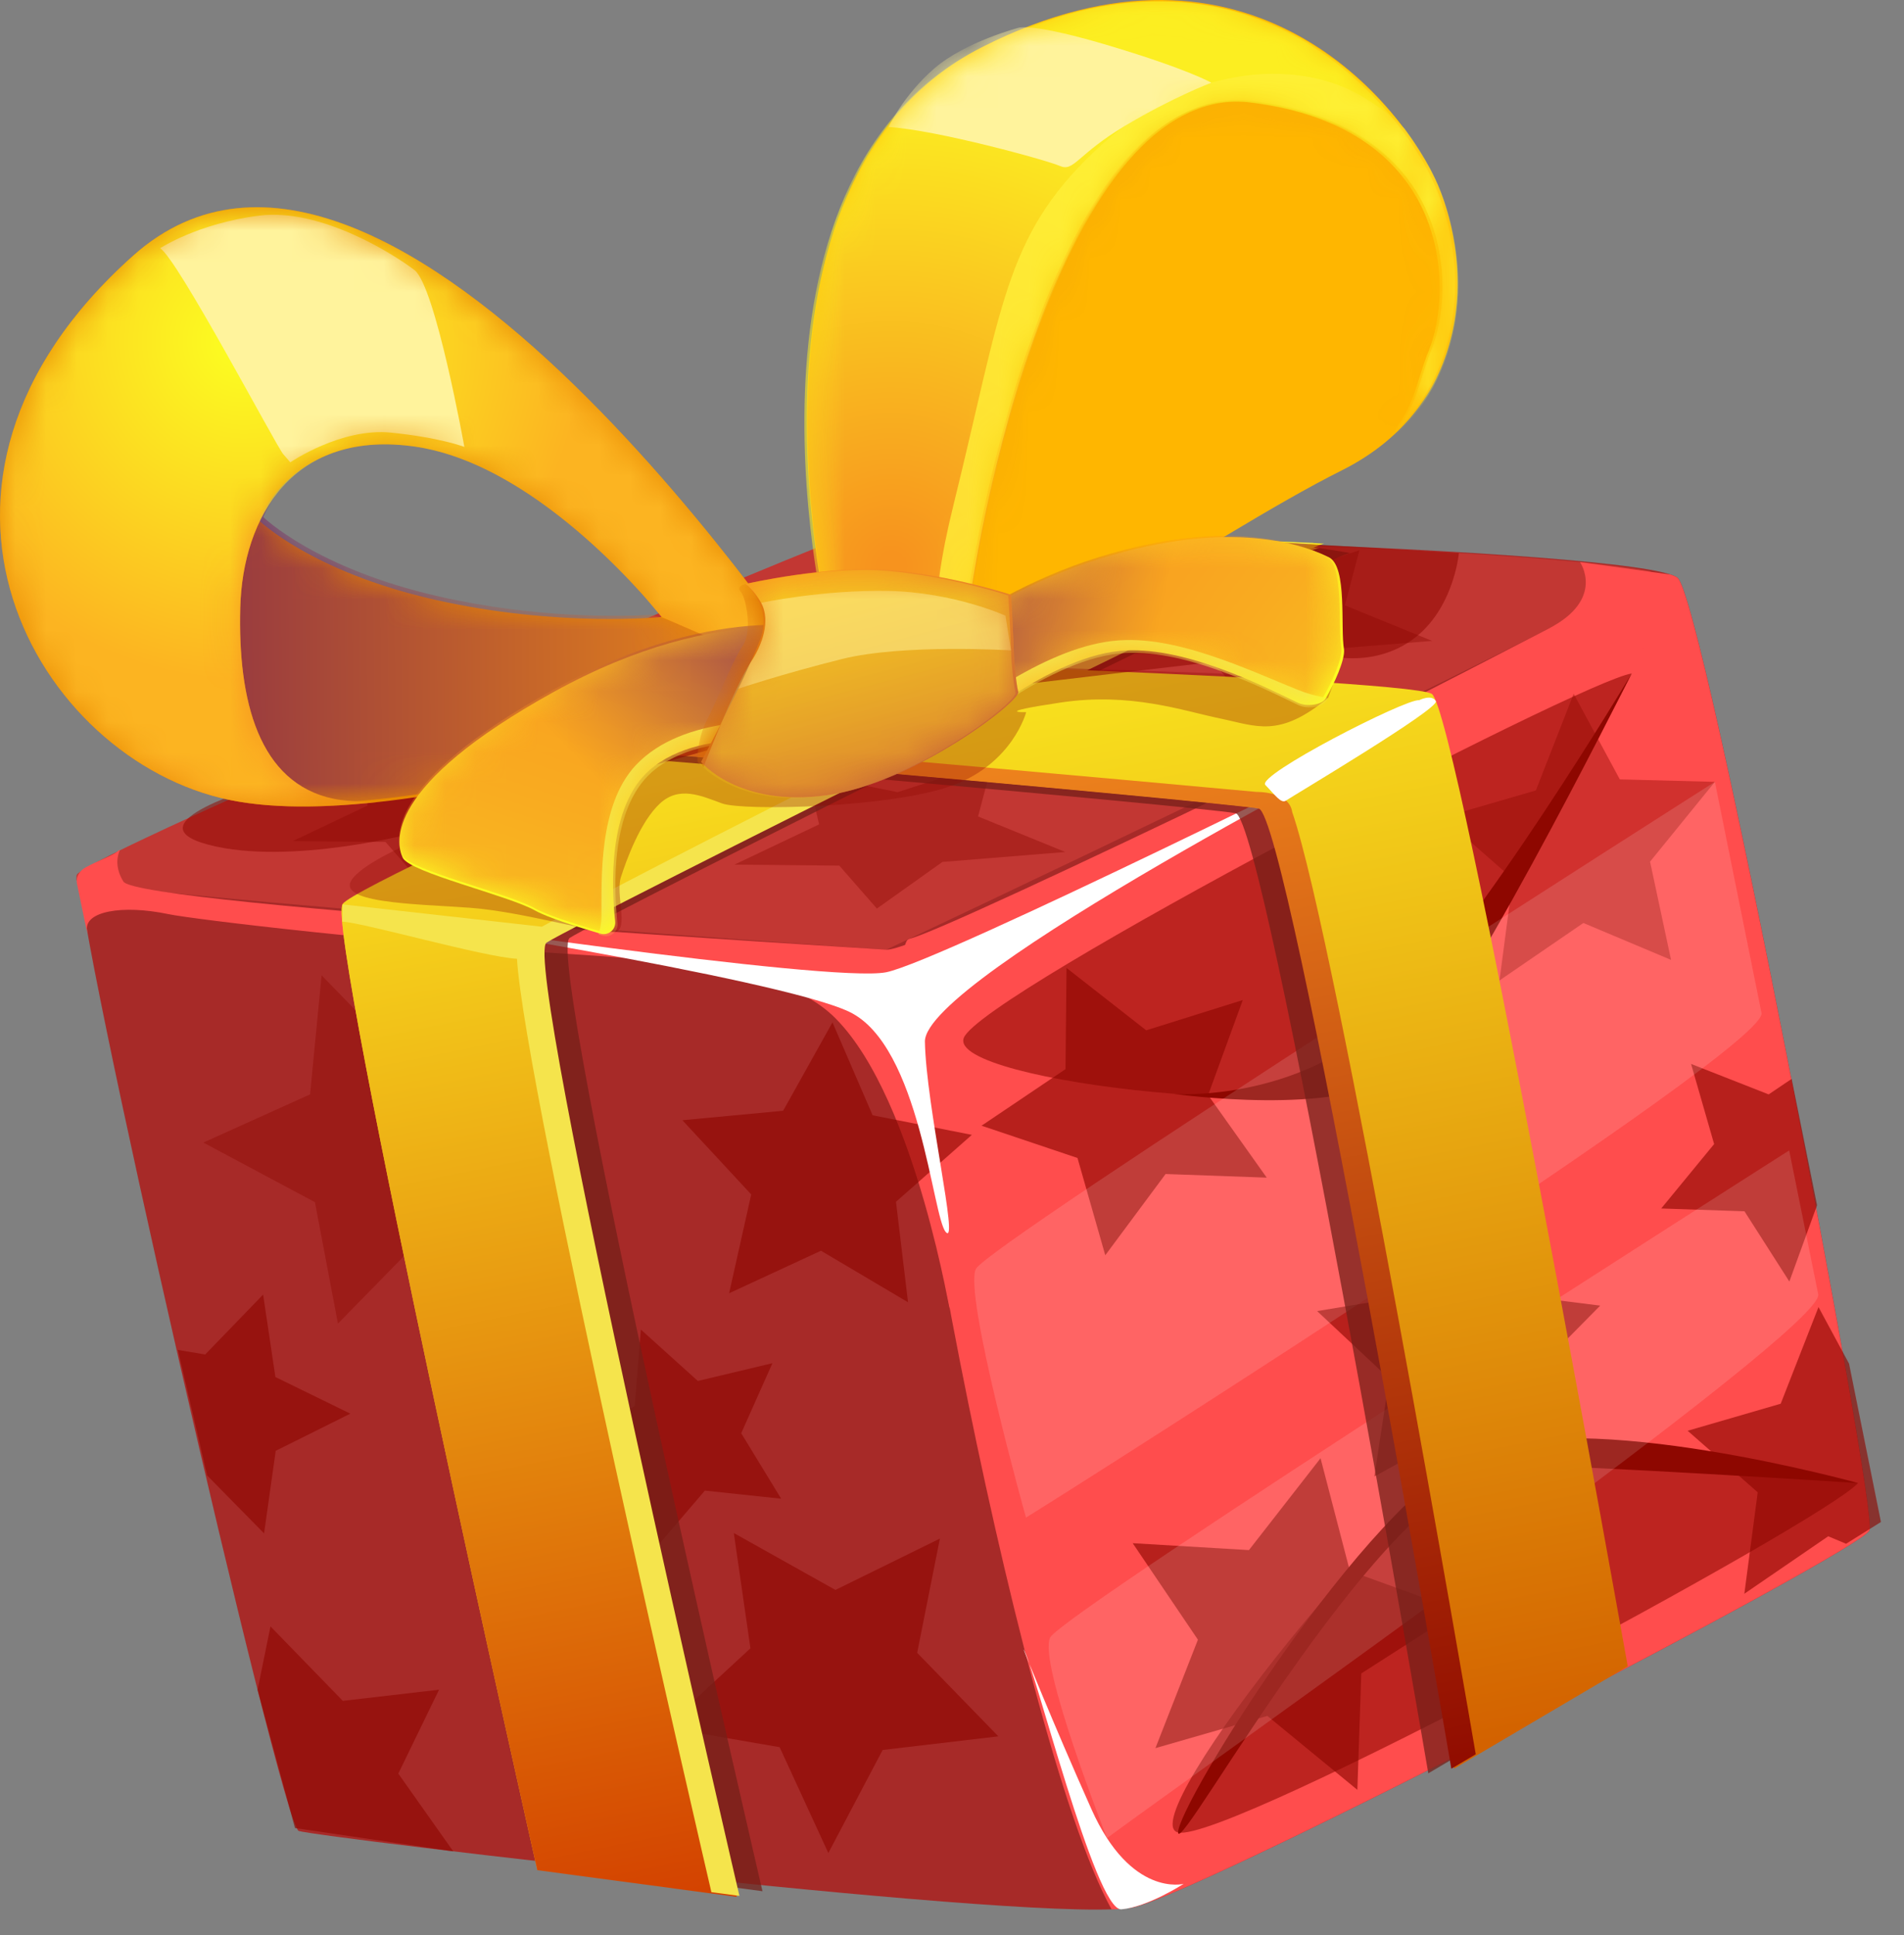 <svg width="62" height="63" viewBox="0 0 62 63" fill="none" xmlns="http://www.w3.org/2000/svg">
<rect x="0" y="0" width="62" height="63" fill="#808080" stroke="none"/>
<path d="M2.609 28.454C2.227 29.159 9.161 59.404 9.726 59.604C10.29 59.805 34.446 62.688 36.944 62.081C39.44 61.474 60.594 50.504 60.876 49.819C61.157 49.134 55.469 19.476 54.625 18.808C53.395 17.835 28.594 17.139 27.136 17.643C25.676 18.147 2.991 27.749 2.609 28.454Z" fill="#A72A28"/>
<path d="M54.401 18.706C49.222 21.409 30.843 30.313 29.61 30.562C28.379 30.81 33.038 56.443 36.195 62.157C36.526 62.145 36.781 62.12 36.942 62.081C39.438 61.474 60.593 50.504 60.874 49.819C61.155 49.134 55.467 19.476 54.623 18.808C54.58 18.774 54.502 18.74 54.401 18.706Z" fill="#FF4D4D"/>
<path d="M28.876 30.908C29.556 30.587 47.238 22.25 53.732 18.752C53.807 18.713 53.789 18.601 53.706 18.586C49.2 17.746 28.361 17.204 27.028 17.665C25.57 18.168 2.885 27.77 2.503 28.476C2.49 28.497 2.486 28.552 2.489 28.631C2.49 28.674 2.522 28.711 2.565 28.716C7.937 29.483 28.072 30.863 28.834 30.916C28.849 30.916 28.863 30.913 28.876 30.908Z" fill="#C23733"/>
<path d="M51.449 18.298C51.449 18.298 52.287 19.502 50.428 20.464C43.989 23.8 29.963 30.994 28.856 30.916C28.175 30.869 22.578 30.532 16.869 30.11C10.632 29.65 4.262 29.09 4.019 28.699C3.554 27.948 4.091 27.493 3.822 27.722C3.652 27.866 3.182 28.019 2.786 28.239C2.589 28.349 2.462 28.546 2.507 28.768C2.645 29.449 2.916 30.757 2.835 30.294C2.729 29.676 3.959 29.439 5.491 29.76C6.318 29.932 12.828 30.704 18.746 31.07C23.771 31.38 25.997 31.933 27.21 33.154C29.877 35.841 31 43.241 30.92 42.548L54.293 20.342L54.4 18.706L51.449 18.298Z" fill="#FF4D4D"/>
<path d="M33.327 53.689C33.665 54.137 35.663 62.221 36.513 62.156C37.362 62.089 38.543 61.327 38.543 61.327C38.543 61.327 36.827 61.778 35.539 58.893C34.252 56.011 33.327 53.689 33.327 53.689Z" fill="white"/>
<path opacity="0.63" d="M41.249 38.337L37.955 38.219L35.991 40.864L35.086 37.697L31.962 36.646L34.696 34.805L34.729 31.51L37.324 33.541L40.469 32.555L39.34 35.65L41.249 38.337Z" fill="#8E0700"/>
<path opacity="0.63" d="M44.2 58.267L41.269 55.86L37.624 56.909L39.008 53.379L36.884 50.237L40.669 50.462L43.001 47.471L43.956 51.141L47.522 52.433L44.328 54.477L44.2 58.267Z" fill="#8E0700"/>
<path opacity="0.63" d="M50.451 47.955L47.574 46.513L44.754 48.065L45.237 44.882L42.89 42.681L46.066 42.156L47.434 39.245L48.914 42.102L52.107 42.503L49.846 44.794L50.451 47.955Z" fill="#8E0700"/>
<g opacity="0.63">
<path opacity="0.63" d="M54.414 31.248L51.559 30.047L48.828 31.918L49.263 28.614L46.981 26.611L50.012 25.732L51.243 22.585L52.746 25.372L55.842 25.452L53.731 28.05L54.414 31.248Z" fill="#8E0700"/>
</g>
<path opacity="0.63" d="M58.341 35.122L57.593 35.627L55.066 34.635L55.817 37.244L54.094 39.341L56.806 39.433L58.267 41.719L59.169 39.235L58.341 35.122Z" fill="#8E0700"/>
<path opacity="0.63" d="M59.532 50.012L60.114 50.256L61.249 49.547L60.211 44.393L59.216 42.55L57.985 45.697L54.955 46.577L57.236 48.58L56.801 51.883L59.532 50.012Z" fill="#8E0700"/>
<path opacity="0.63" d="M23.742 42.101L26.733 40.716L29.568 42.394L29.176 39.123L31.647 36.944L28.415 36.307L27.108 33.282L25.501 36.16L22.221 36.468L24.462 38.884L23.742 42.101Z" fill="#8E0700"/>
<path opacity="0.63" d="M26.973 60.323L28.742 56.969L32.509 56.525L29.866 53.806L30.606 50.087L27.204 51.759L23.895 49.906L24.436 53.659L21.65 56.233L25.387 56.878L26.973 60.323Z" fill="#8E0700"/>
<path opacity="0.63" d="M21.329 50.422L22.953 48.525L25.437 48.789L24.136 46.657L25.153 44.377L22.724 44.956L20.869 43.283L20.669 45.772L18.506 47.02L20.812 47.979L21.329 50.422Z" fill="#8E0700"/>
<g opacity="0.63">
<path opacity="0.63" d="M28.554 29.578L30.687 28.06L34.689 27.736L31.849 26.579L32.322 24.787L29.229 25.788L26.288 25.197L26.672 26.837L23.915 28.147L27.331 28.18L28.554 29.578Z" fill="#8E0700"/>
</g>
<g opacity="0.63">
<path opacity="0.63" d="M40.5 22.705L42.632 21.187L46.634 20.864L43.794 19.706L44.267 17.914L41.176 18.915L38.234 18.324L38.617 19.964L35.86 21.274L39.276 21.307L40.5 22.705Z" fill="#8E0700"/>
</g>
<g opacity="0.63">
<path opacity="0.63" d="M13.636 28.647L15.522 27.304L19.063 27.018L16.551 25.994L16.969 24.409L14.234 25.295L11.632 24.772L11.971 26.221L9.532 27.381L12.554 27.41L13.636 28.647Z" fill="#8E0700"/>
</g>
<g opacity="0.63">
<path opacity="0.63" d="M11.004 43.089L13.67 40.365L17.661 41.185L15.593 37.645L17.226 34.285L13.368 34.732L10.472 31.749L10.097 35.626L6.621 37.195L10.255 39.136L11.004 43.089Z" fill="#8E0700"/>
</g>
<path opacity="0.63" d="M5.792 43.946L6.682 44.094L8.568 42.144L8.968 44.828L11.408 46.02L8.978 47.23L8.599 49.918L6.745 48.032L5.792 43.946Z" fill="#8E0700"/>
<path opacity="0.63" d="M9.605 59.511L8.387 55.011L8.808 52.947L11.163 55.37L14.297 55.007L12.97 57.738L14.76 60.27L9.605 59.511Z" fill="#8E0700"/>
<path opacity="0.58" d="M53.133 21.925C51.536 22.144 31.961 32.332 31.385 33.785C30.81 35.237 43.699 36.649 45.507 34.945C47.317 33.242 53.133 21.925 53.133 21.925Z" fill="#8E0700"/>
<path opacity="0.58" d="M60.503 48.279C59.446 49.497 39.943 60.021 38.362 59.654C36.782 59.286 46.169 47.57 48.636 47.045C51.104 46.52 60.503 48.279 60.503 48.279Z" fill="#8E0700"/>
<path d="M60.504 48.279C60.504 48.279 51.231 47.685 49.2 47.698C45.27 47.722 38.382 60.54 38.363 59.653C38.345 58.765 44.495 48.828 48.026 47.31C51.556 45.794 60.504 48.279 60.504 48.279Z" fill="#8E0700"/>
<path d="M53.133 21.925C52.828 22.513 47.337 33.512 45.508 34.945C43.679 36.379 38.222 35.611 38.222 35.611C38.222 35.611 42.205 35.918 45.164 33.113C48.123 30.309 53.133 21.925 53.133 21.925Z" fill="#8E0700"/>
<path opacity="0.13" d="M55.842 25.452C55.842 25.452 32.182 40.501 31.777 41.31C31.372 42.118 33.409 49.404 33.409 49.404C35.188 48.309 57.586 34.103 57.36 32.977C57.022 31.302 55.842 25.452 55.842 25.452Z" fill="white"/>
<path opacity="0.13" d="M58.261 37.451C58.261 37.451 34.601 52.5 34.196 53.308C33.791 54.117 36.047 59.837 36.047 59.837C39.157 57.541 59.432 43.261 59.207 42.136C58.868 40.461 58.261 37.451 58.261 37.451Z" fill="white"/>
<path d="M12.195 29.791C12.195 29.791 27.047 32.016 28.86 31.65C30.673 31.285 45.526 23.89 45.526 23.89C45.526 23.89 30.08 31.823 30.118 33.911C30.155 36 31.237 40.596 30.799 40.11C30.361 39.624 29.969 34.037 27.652 32.937C25.335 31.836 12.195 29.791 12.195 29.791Z" fill="white"/>
<path opacity="0.74" d="M43.977 18.007C43.299 17.977 19.367 29.977 18.548 30.536C17.728 31.094 24.829 61.567 24.829 61.567L18.333 60.699C18.333 60.699 11.43 30.064 11.995 29.257C12.561 28.451 35.631 18.126 37.801 17.688C39.971 17.252 43.977 18.007 43.977 18.007Z" fill="#741F19"/>
<path d="M42.965 17.843C42.287 17.813 18.528 30.146 17.708 30.704C16.889 31.263 23.99 61.736 23.99 61.736L17.494 60.867C17.494 60.867 10.591 30.233 11.156 29.426C11.721 28.62 34.941 18.335 37.111 17.899C39.281 17.461 42.965 17.843 42.965 17.843Z" fill="#E7B529"/>
<path d="M43.115 17.7C42.246 17.832 18.53 30.161 17.711 30.719C16.891 31.278 23.992 61.751 23.992 61.751L17.496 60.882C17.496 60.882 10.593 30.248 11.158 29.441C11.724 28.633 34.939 18.333 37.109 17.897C39.311 17.457 42.272 17.642 43.115 17.7Z" fill="url(#paint0_linear_13107_82454)"/>
<path d="M17.796 30.688C18.616 30.129 42.6 18.115 43.279 18.146C43.279 18.146 41.757 17.688 40.337 17.577C41.322 17.695 42.774 17.678 42.774 17.678C42.157 17.651 21.857 27.852 17.645 30.168L11.16 29.442L11.144 30.003C11.824 30.03 15.749 31.155 16.834 31.212C17.101 35.506 22.934 60.604 23.165 61.597L24.078 61.719C24.077 61.719 16.977 31.246 17.796 30.688Z" fill="#F5E44C"/>
<path opacity="0.74" d="M11.535 24.121C12.148 23.829 39.263 26.273 40.236 26.474C41.208 26.674 46.51 57.729 46.51 57.729L52.16 54.398C52.16 54.398 46.613 23.27 45.779 22.741C44.945 22.213 18.726 21.274 16.556 21.712C14.386 22.148 11.535 24.121 11.535 24.121Z" fill="#741F19"/>
<path d="M12.379 23.967C12.992 23.675 40.107 26.12 41.08 26.321C42.052 26.52 47.354 57.575 47.354 57.575L53.004 54.245C53.004 54.245 47.457 23.116 46.623 22.588C45.788 22.059 19.57 21.12 17.4 21.558C15.228 21.994 12.379 23.967 12.379 23.967Z" fill="url(#paint1_linear_13107_82454)"/>
<path d="M40.989 26.323C40.017 26.124 12.9 23.679 12.288 23.97C12.288 23.97 13.288 23.278 14.554 22.623C13.691 23.116 13.088 23.534 13.088 23.534C13.645 23.269 40.925 25.781 40.925 25.781C40.925 25.781 41.983 25.755 42.078 26.436C43.503 30.526 47.882 56.098 48.055 57.109L47.26 57.578C47.261 57.578 41.96 26.523 40.989 26.323Z" fill="url(#paint2_linear_13107_82454)"/>
<path d="M46.212 22.794C45.777 22.74 40.895 25.24 41.203 25.554C41.512 25.867 41.716 26.177 41.876 26.062C42.036 25.948 46.89 23.064 46.756 22.826C46.621 22.587 46.212 22.794 46.212 22.794Z" fill="white"/>
<path opacity="0.31" d="M43.247 22.72C41.643 24.037 40.931 23.638 39.724 23.388C38.517 23.138 36.812 22.529 34.531 22.871C32.249 23.212 33.415 23.184 33.415 23.184C33.415 23.184 32.983 24.852 31.002 25.575C29.02 26.297 24.197 26.406 23.512 26.155C22.827 25.904 22.116 25.573 21.482 26.164C20.847 26.756 20.395 28.004 20.218 28.557C20.041 29.11 20.469 30.216 20.048 30.339C19.628 30.461 17.078 29.68 15.296 29.551C13.515 29.423 10.74 29.405 11.528 28.544C12.316 27.682 15.392 26.652 15.392 26.652C15.392 26.652 18.905 25.118 21.404 24.526C23.902 23.933 28.752 23.044 28.752 23.044L33.688 21.718L39.69 21.921L43.406 22.29L43.247 22.72Z" fill="#8E0700"/>
<path opacity="0.52" d="M13.031 24.373C11.437 24.604 8.553 25.565 8.553 25.565C8.553 25.565 4.15 26.811 6.802 27.503C9.454 28.195 13.58 27.094 13.58 27.094C13.58 27.094 27.729 23.057 28.974 22.835C30.219 22.614 42.633 21.187 42.633 21.187C42.633 21.187 44.342 21.877 45.837 20.929C47.333 19.98 47.506 18.005 47.506 18.005L40.337 17.577L20.619 21.875L16.927 22.145L13.031 24.373Z" fill="#8E0700"/>
<path d="M4.338 8.32C-4.036 15.788 1.22 24.738 7.459 26.038C13.699 27.338 26.79 22.361 26.79 22.361C26.79 22.361 12.711 0.853 4.338 8.32ZM14.153 19.522C10.134 18.611 8.428 16.937 8.428 16.937C8.428 16.937 9.571 13.951 13.547 14.542C17.701 15.161 21.547 20.085 21.547 20.085C21.547 20.085 18.172 20.436 14.153 19.522Z" fill="#E88900"/>
<mask id="mask0_13107_82454" style="mask-type:alpha" maskUnits="userSpaceOnUse" x="4" y="16" width="23" height="11">
<path d="M14.297 19.418C10.278 18.506 8.573 16.832 8.573 16.832C8.573 16.832 8.691 16.525 8.98 16.128C8.443 16.045 7.514 16.332 6.257 18.328C5.067 20.218 4.508 22.799 4.849 24.827C5.714 25.353 6.646 25.732 7.602 25.932C13.842 27.232 26.933 22.255 26.933 22.255C26.933 22.255 26.827 22.095 26.63 21.805C25.065 21.278 22.829 20.54 21.23 20.016C20.177 20.074 17.433 20.13 14.297 19.418Z" fill="url(#paint3_linear_13107_82454)"/>
</mask>
<g mask="url(#mask0_13107_82454)">
<path opacity="0.65" d="M14.297 19.418C10.278 18.506 8.573 16.832 8.573 16.832C8.573 16.832 8.691 16.525 8.98 16.128C8.443 16.045 7.514 16.332 6.257 18.328C5.067 20.218 4.508 22.799 4.849 24.827C5.714 25.353 6.646 25.732 7.602 25.932C13.842 27.232 26.933 22.255 26.933 22.255C26.933 22.255 26.827 22.095 26.63 21.805C25.065 21.278 22.829 20.54 21.23 20.016C20.177 20.074 17.433 20.13 14.297 19.418Z" fill="url(#paint4_linear_13107_82454)"/>
<path d="M10.876 26.006C8.415 25.506 7.745 22.788 7.823 19.794C7.9 16.799 9.571 13.953 13.547 14.545C16.75 15.022 19.767 18.056 20.983 19.422L21.548 20.088L26.791 22.361C26.791 22.361 12.712 0.855 4.337 8.322C-4.036 15.789 1.22 24.738 7.46 26.038C8.805 26.318 10.47 26.307 12.252 26.116C11.65 26.102 11.176 26.067 10.876 26.006Z" fill="#F7931E"/>
</g>
<mask id="mask1_13107_82454" style="mask-type:alpha" maskUnits="userSpaceOnUse" x="0" y="6" width="27" height="21">
<path d="M10.876 26.006C8.415 25.506 7.745 22.788 7.823 19.794C7.9 16.799 9.571 13.953 13.547 14.545C16.75 15.022 19.767 18.056 20.983 19.422L21.548 20.088L26.791 22.361C26.791 22.361 12.712 0.855 4.337 8.322C-4.036 15.789 1.22 24.738 7.46 26.038C8.805 26.318 10.47 26.307 12.252 26.116C11.65 26.102 11.176 26.067 10.876 26.006Z" fill="url(#paint5_radial_13107_82454)"/>
</mask>
<g mask="url(#mask1_13107_82454)">
<path d="M10.876 26.006C8.415 25.506 7.745 22.788 7.823 19.794C7.9 16.799 9.571 13.953 13.547 14.545C16.75 15.022 19.767 18.056 20.983 19.422L21.548 20.088L26.791 22.361C26.791 22.361 12.712 0.855 4.337 8.322C-4.036 15.789 1.22 24.738 7.46 26.038C8.805 26.318 10.47 26.307 12.252 26.116C11.65 26.102 11.176 26.067 10.876 26.006Z" fill="url(#paint6_radial_13107_82454)"/>
<path d="M5.214 8.082C5.77 8.399 8.997 14.527 9.225 14.788C9.453 15.05 9.453 15.05 9.453 15.05C9.453 15.05 11.108 13.92 12.724 14.083C14.34 14.246 15.121 14.549 15.121 14.549C15.121 14.549 14.179 9.312 13.496 8.792C12.812 8.27 10.441 6.768 8.441 7.02C6.441 7.271 5.214 8.082 5.214 8.082Z" fill="#FFF39C"/>
</g>
<path d="M27.061 20.665C27.061 20.665 23.356 5.897 32.024 1.514C40.692 -2.871 45.698 3.404 46.819 6.025C47.94 8.648 47.977 13.174 43.679 15.32C39.381 17.465 31.675 23.001 29.001 22.917C27.581 22.872 27.061 20.665 27.061 20.665Z" fill="#FFB600"/>
<mask id="mask2_13107_82454" style="mask-type:alpha" maskUnits="userSpaceOnUse" x="26" y="0" width="22" height="23">
<path d="M31.943 1.553C23.275 5.938 26.979 20.705 26.979 20.705C26.979 20.705 27.498 22.91 28.919 22.956C29.6 22.978 30.608 22.634 31.804 22.076C31.215 21.659 31.342 20.922 31.342 20.922C31.391 19.111 34.046 2.545 40.662 3.332C47.279 4.119 47.336 9.43 46.524 11.42C46.08 12.509 46.088 13.235 45.201 14.291C47.861 11.943 47.698 8.308 46.739 6.066C45.617 3.442 40.611 -2.832 31.943 1.553Z" fill="url(#paint7_radial_13107_82454)"/>
</mask>
<g mask="url(#mask2_13107_82454)">
<path d="M31.943 1.553C23.275 5.938 26.979 20.705 26.979 20.705C26.979 20.705 27.498 22.91 28.919 22.956C29.6 22.978 30.608 22.634 31.804 22.076C31.215 21.659 31.342 20.922 31.342 20.922C31.391 19.111 34.046 2.545 40.662 3.332C47.279 4.119 47.336 9.43 46.524 11.42C46.08 12.509 46.088 13.235 45.201 14.291C47.861 11.943 47.698 8.308 46.739 6.066C45.617 3.442 40.611 -2.832 31.943 1.553Z" fill="url(#paint8_radial_13107_82454)"/>
</g>
<mask id="mask3_13107_82454" style="mask-type:alpha" maskUnits="userSpaceOnUse" x="26" y="0" width="22" height="23">
<path d="M32.045 1.556C23.377 5.941 27.081 20.707 27.081 20.707C27.081 20.707 27.601 22.913 29.022 22.959C29.703 22.981 30.711 22.637 31.907 22.078C31.317 21.661 31.445 20.925 31.445 20.925C31.494 19.113 34.149 2.548 40.765 3.335C47.381 4.121 47.438 9.433 46.627 11.422C46.183 12.512 46.191 13.238 45.303 14.294C47.964 11.946 47.801 8.311 46.842 6.069C45.718 3.445 40.713 -2.829 32.045 1.556Z" fill="url(#paint9_radial_13107_82454)"/>
</mask>
<g mask="url(#mask3_13107_82454)">
<path d="M32.045 1.556C23.377 5.941 27.081 20.707 27.081 20.707C27.081 20.707 27.601 22.913 29.022 22.959C29.703 22.981 30.711 22.637 31.907 22.078C31.317 21.661 31.445 20.925 31.445 20.925C31.494 19.113 34.149 2.548 40.765 3.335C47.381 4.121 47.438 9.433 46.627 11.422C46.183 12.512 46.191 13.238 45.303 14.294C47.964 11.946 47.801 8.311 46.842 6.069C45.718 3.445 40.713 -2.829 32.045 1.556Z" fill="url(#paint10_radial_13107_82454)"/>
<g opacity="0.6">
<mask id="mask4_13107_82454" style="mask-type:alpha" maskUnits="userSpaceOnUse" x="30" y="22" width="1" height="1">
<g opacity="0.6">
<g opacity="0.6">
<path opacity="0.6" d="M30.217 22.614C30.168 22.629 30.121 22.644 30.073 22.657C30.121 22.644 30.168 22.629 30.217 22.614Z" fill="url(#paint11_linear_13107_82454)"/>
</g>
</g>
</mask>
<g mask="url(#mask4_13107_82454)">
<path opacity="0.6" d="M30.217 22.614C30.168 22.629 30.121 22.644 30.073 22.657C30.121 22.644 30.168 22.629 30.217 22.614Z" fill="url(#paint12_linear_13107_82454)"/>
</g>
<mask id="mask5_13107_82454" style="mask-type:alpha" maskUnits="userSpaceOnUse" x="30" y="22" width="1" height="1">
<g opacity="0.6">
<g opacity="0.6">
<path opacity="0.6" d="M30.403 22.554C30.35 22.572 30.3 22.588 30.248 22.604C30.299 22.588 30.35 22.572 30.403 22.554Z" fill="url(#paint13_linear_13107_82454)"/>
</g>
</g>
</mask>
<g mask="url(#mask5_13107_82454)">
<path opacity="0.6" d="M30.403 22.554C30.35 22.572 30.3 22.588 30.248 22.604C30.299 22.588 30.35 22.572 30.403 22.554Z" fill="url(#paint14_linear_13107_82454)"/>
</g>
<mask id="mask6_13107_82454" style="mask-type:alpha" maskUnits="userSpaceOnUse" x="29" y="22" width="1" height="1">
<g opacity="0.6">
<g opacity="0.6">
<path opacity="0.6" d="M29.866 22.714C29.824 22.725 29.782 22.735 29.741 22.744C29.782 22.735 29.824 22.725 29.866 22.714Z" fill="url(#paint15_linear_13107_82454)"/>
</g>
</g>
</mask>
<g mask="url(#mask6_13107_82454)">
<path opacity="0.6" d="M29.866 22.714C29.824 22.725 29.782 22.735 29.741 22.744C29.782 22.735 29.824 22.725 29.866 22.714Z" fill="url(#paint16_linear_13107_82454)"/>
</g>
<mask id="mask7_13107_82454" style="mask-type:alpha" maskUnits="userSpaceOnUse" x="29" y="22" width="2" height="1">
<g opacity="0.6">
<g opacity="0.6">
<path opacity="0.6" d="M30.038 22.668C29.992 22.682 29.947 22.693 29.902 22.705C29.947 22.693 29.992 22.68 30.038 22.668Z" fill="url(#paint17_linear_13107_82454)"/>
</g>
</g>
</mask>
<g mask="url(#mask7_13107_82454)">
<path opacity="0.6" d="M30.038 22.668C29.992 22.682 29.947 22.693 29.902 22.705C29.947 22.693 29.992 22.68 30.038 22.668Z" fill="url(#paint18_linear_13107_82454)"/>
</g>
<mask id="mask8_13107_82454" style="mask-type:alpha" maskUnits="userSpaceOnUse" x="30" y="22" width="1" height="1">
<g opacity="0.6">
<g opacity="0.6">
<path opacity="0.6" d="M30.996 22.332C30.934 22.358 30.871 22.383 30.81 22.406C30.871 22.381 30.932 22.357 30.996 22.332Z" fill="url(#paint19_linear_13107_82454)"/>
</g>
</g>
</mask>
<g mask="url(#mask8_13107_82454)">
<path opacity="0.6" d="M30.996 22.332C30.934 22.358 30.871 22.383 30.81 22.406C30.871 22.381 30.932 22.357 30.996 22.332Z" fill="url(#paint20_linear_13107_82454)"/>
</g>
<mask id="mask9_13107_82454" style="mask-type:alpha" maskUnits="userSpaceOnUse" x="30" y="22" width="1" height="1">
<g opacity="0.6">
<g opacity="0.6">
<path opacity="0.6" d="M30.595 22.486C30.539 22.506 30.485 22.525 30.431 22.543C30.485 22.525 30.539 22.506 30.595 22.486Z" fill="url(#paint21_linear_13107_82454)"/>
</g>
</g>
</mask>
<g mask="url(#mask9_13107_82454)">
<path opacity="0.6" d="M30.595 22.486C30.539 22.506 30.485 22.525 30.431 22.543C30.485 22.525 30.539 22.506 30.595 22.486Z" fill="url(#paint22_linear_13107_82454)"/>
</g>
<mask id="mask10_13107_82454" style="mask-type:alpha" maskUnits="userSpaceOnUse" x="31" y="22" width="1" height="1">
<g opacity="0.6">
<g opacity="0.6">
<path opacity="0.6" d="M31.204 22.245C31.138 22.274 31.073 22.3 31.007 22.327C31.073 22.301 31.138 22.274 31.204 22.245Z" fill="url(#paint23_linear_13107_82454)"/>
</g>
</g>
</mask>
<g mask="url(#mask10_13107_82454)">
<path opacity="0.6" d="M31.204 22.245C31.138 22.274 31.073 22.3 31.007 22.327C31.073 22.301 31.138 22.274 31.204 22.245Z" fill="url(#paint24_linear_13107_82454)"/>
</g>
<mask id="mask11_13107_82454" style="mask-type:alpha" maskUnits="userSpaceOnUse" x="30" y="22" width="1" height="1">
<g opacity="0.6">
<g opacity="0.6">
<path opacity="0.6" d="M30.792 22.413C30.734 22.436 30.675 22.457 30.618 22.478C30.675 22.456 30.734 22.434 30.792 22.413Z" fill="url(#paint25_linear_13107_82454)"/>
</g>
</g>
</mask>
<g mask="url(#mask11_13107_82454)">
<path opacity="0.6" d="M30.792 22.413C30.734 22.436 30.675 22.457 30.618 22.478C30.675 22.456 30.734 22.434 30.792 22.413Z" fill="url(#paint26_linear_13107_82454)"/>
</g>
<mask id="mask12_13107_82454" style="mask-type:alpha" maskUnits="userSpaceOnUse" x="29" y="22" width="1" height="1">
<g opacity="0.6">
<g opacity="0.6">
<path opacity="0.6" d="M29.698 22.754C29.659 22.762 29.622 22.77 29.584 22.777C29.622 22.77 29.66 22.762 29.698 22.754Z" fill="url(#paint27_linear_13107_82454)"/>
</g>
</g>
</mask>
<g mask="url(#mask12_13107_82454)">
<path opacity="0.6" d="M29.698 22.754C29.659 22.762 29.622 22.77 29.584 22.777C29.622 22.77 29.66 22.762 29.698 22.754Z" fill="url(#paint28_linear_13107_82454)"/>
</g>
<mask id="mask13_13107_82454" style="mask-type:alpha" maskUnits="userSpaceOnUse" x="27" y="21" width="1" height="2">
<g opacity="0.6">
<g opacity="0.6">
<path opacity="0.6" d="M27.663 22.004C27.546 21.835 27.447 21.657 27.364 21.486C27.445 21.656 27.544 21.834 27.663 22.004Z" fill="url(#paint29_linear_13107_82454)"/>
</g>
</g>
</mask>
<g mask="url(#mask13_13107_82454)">
<path opacity="0.6" d="M27.663 22.004C27.546 21.835 27.447 21.657 27.364 21.486C27.445 21.656 27.544 21.834 27.663 22.004Z" fill="url(#paint30_linear_13107_82454)"/>
</g>
<mask id="mask14_13107_82454" style="mask-type:alpha" maskUnits="userSpaceOnUse" x="27" y="22" width="2" height="1">
<g opacity="0.6">
<g opacity="0.6">
<path opacity="0.6" d="M28.071 22.464C27.916 22.331 27.78 22.172 27.663 22.002C27.78 22.172 27.916 22.331 28.071 22.464Z" fill="url(#paint31_linear_13107_82454)"/>
</g>
</g>
</mask>
<g mask="url(#mask14_13107_82454)">
<path opacity="0.6" d="M28.071 22.464C27.916 22.331 27.78 22.172 27.663 22.002C27.78 22.172 27.916 22.331 28.071 22.464Z" fill="url(#paint32_linear_13107_82454)"/>
</g>
<mask id="mask15_13107_82454" style="mask-type:alpha" maskUnits="userSpaceOnUse" x="28" y="22" width="2" height="1">
<g opacity="0.6">
<g opacity="0.6">
<path opacity="0.6" d="M28.973 22.835C28.618 22.824 28.32 22.678 28.071 22.464C28.32 22.678 28.618 22.824 28.973 22.835C29.015 22.837 29.059 22.837 29.104 22.835C29.059 22.837 29.015 22.837 28.973 22.835Z" fill="url(#paint33_linear_13107_82454)"/>
</g>
</g>
</mask>
<g mask="url(#mask15_13107_82454)">
<path opacity="0.6" d="M28.973 22.835C28.618 22.824 28.32 22.678 28.071 22.464C28.32 22.678 28.618 22.824 28.973 22.835C29.015 22.837 29.059 22.837 29.104 22.835C29.059 22.837 29.015 22.837 28.973 22.835Z" fill="url(#paint34_linear_13107_82454)"/>
</g>
<mask id="mask16_13107_82454" style="mask-type:alpha" maskUnits="userSpaceOnUse" x="29" y="22" width="1" height="1">
<g opacity="0.6">
<g opacity="0.6">
<path opacity="0.6" d="M29.242 22.827C29.206 22.83 29.171 22.832 29.137 22.834C29.171 22.831 29.205 22.83 29.242 22.827Z" fill="url(#paint35_linear_13107_82454)"/>
</g>
</g>
</mask>
<g mask="url(#mask16_13107_82454)">
<path opacity="0.6" d="M29.242 22.827C29.206 22.83 29.171 22.832 29.137 22.834C29.171 22.831 29.205 22.83 29.242 22.827Z" fill="url(#paint36_linear_13107_82454)"/>
</g>
<mask id="mask17_13107_82454" style="mask-type:alpha" maskUnits="userSpaceOnUse" x="29" y="22" width="1" height="1">
<g opacity="0.6">
<g opacity="0.6">
<path opacity="0.6" d="M29.54 22.786C29.504 22.793 29.469 22.799 29.435 22.803C29.469 22.797 29.503 22.792 29.54 22.786Z" fill="url(#paint37_linear_13107_82454)"/>
</g>
</g>
</mask>
<g mask="url(#mask17_13107_82454)">
<path opacity="0.6" d="M29.54 22.786C29.504 22.793 29.469 22.799 29.435 22.803C29.469 22.797 29.503 22.792 29.54 22.786Z" fill="url(#paint38_linear_13107_82454)"/>
</g>
<mask id="mask18_13107_82454" style="mask-type:alpha" maskUnits="userSpaceOnUse" x="31" y="22" width="1" height="1">
<g opacity="0.6">
<g opacity="0.6">
<path opacity="0.6" d="M31.418 22.154C31.348 22.184 31.279 22.214 31.211 22.243C31.28 22.214 31.348 22.184 31.418 22.154Z" fill="url(#paint39_linear_13107_82454)"/>
</g>
</g>
</mask>
<g mask="url(#mask18_13107_82454)">
<path opacity="0.6" d="M31.418 22.154C31.348 22.184 31.279 22.214 31.211 22.243C31.28 22.214 31.348 22.184 31.418 22.154Z" fill="url(#paint40_linear_13107_82454)"/>
</g>
<mask id="mask19_13107_82454" style="mask-type:alpha" maskUnits="userSpaceOnUse" x="29" y="22" width="1" height="1">
<g opacity="0.6">
<g opacity="0.6">
<path opacity="0.6" d="M29.386 22.811C29.352 22.815 29.318 22.819 29.285 22.822C29.319 22.819 29.352 22.815 29.386 22.811Z" fill="url(#paint41_linear_13107_82454)"/>
</g>
</g>
</mask>
<g mask="url(#mask19_13107_82454)">
<path opacity="0.6" d="M29.386 22.811C29.352 22.815 29.318 22.819 29.285 22.822C29.319 22.819 29.352 22.815 29.386 22.811Z" fill="url(#paint42_linear_13107_82454)"/>
</g>
<mask id="mask20_13107_82454" style="mask-type:alpha" maskUnits="userSpaceOnUse" x="47" y="8" width="1" height="1">
<g opacity="0.6">
<g opacity="0.6">
<path opacity="0.6" d="M47.389 8.308C47.383 8.251 47.376 8.194 47.37 8.138C47.376 8.194 47.382 8.251 47.389 8.308Z" fill="url(#paint43_linear_13107_82454)"/>
</g>
</g>
</mask>
<g mask="url(#mask20_13107_82454)">
<path opacity="0.6" d="M47.389 8.308C47.383 8.251 47.376 8.194 47.37 8.138C47.376 8.194 47.382 8.251 47.389 8.308Z" fill="url(#paint44_linear_13107_82454)"/>
</g>
<mask id="mask21_13107_82454" style="mask-type:alpha" maskUnits="userSpaceOnUse" x="47" y="8" width="1" height="1">
<g opacity="0.6">
<g opacity="0.6">
<path opacity="0.6" d="M47.413 8.602C47.409 8.54 47.405 8.481 47.4 8.419C47.404 8.481 47.409 8.54 47.413 8.602Z" fill="url(#paint45_linear_13107_82454)"/>
</g>
</g>
</mask>
<g mask="url(#mask21_13107_82454)">
<path opacity="0.6" d="M47.413 8.602C47.409 8.54 47.405 8.481 47.4 8.419C47.404 8.481 47.409 8.54 47.413 8.602Z" fill="url(#paint46_linear_13107_82454)"/>
</g>
<mask id="mask22_13107_82454" style="mask-type:alpha" maskUnits="userSpaceOnUse" x="45" y="10" width="3" height="4">
<g opacity="0.6">
<g opacity="0.6">
<path opacity="0.6" d="M45.496 13.942C46.502 12.959 47.055 11.781 47.291 10.583C47.055 11.781 46.502 12.961 45.496 13.942Z" fill="url(#paint47_linear_13107_82454)"/>
</g>
</g>
</mask>
<g mask="url(#mask22_13107_82454)">
<path opacity="0.6" d="M45.496 13.942C46.502 12.959 47.055 11.781 47.291 10.583C47.055 11.781 46.502 12.961 45.496 13.942Z" fill="url(#paint48_linear_13107_82454)"/>
</g>
<mask id="mask23_13107_82454" style="mask-type:alpha" maskUnits="userSpaceOnUse" x="47" y="8" width="1" height="1">
<g opacity="0.6">
<g opacity="0.6">
<path opacity="0.6" d="M47.427 8.896C47.425 8.83 47.421 8.765 47.419 8.698C47.421 8.765 47.424 8.831 47.427 8.896Z" fill="url(#paint49_linear_13107_82454)"/>
</g>
</g>
</mask>
<g mask="url(#mask23_13107_82454)">
<path opacity="0.6" d="M47.427 8.896C47.425 8.83 47.421 8.765 47.419 8.698C47.421 8.765 47.424 8.831 47.427 8.896Z" fill="url(#paint50_linear_13107_82454)"/>
</g>
<mask id="mask24_13107_82454" style="mask-type:alpha" maskUnits="userSpaceOnUse" x="47" y="7" width="1" height="2">
<g opacity="0.6">
<g opacity="0.6">
<path opacity="0.6" d="M47.353 8.017C47.346 7.964 47.34 7.911 47.331 7.858C47.34 7.91 47.346 7.964 47.353 8.017Z" fill="url(#paint51_linear_13107_82454)"/>
</g>
</g>
</mask>
<g mask="url(#mask24_13107_82454)">
<path opacity="0.6" d="M47.353 8.017C47.346 7.964 47.34 7.911 47.331 7.858C47.34 7.91 47.346 7.964 47.353 8.017Z" fill="url(#paint52_linear_13107_82454)"/>
</g>
<mask id="mask25_13107_82454" style="mask-type:alpha" maskUnits="userSpaceOnUse" x="47" y="7" width="1" height="1">
<g opacity="0.6">
<g opacity="0.6">
<path opacity="0.6" d="M47.307 7.714C47.295 7.642 47.282 7.572 47.268 7.5C47.282 7.572 47.295 7.642 47.307 7.714Z" fill="url(#paint53_linear_13107_82454)"/>
</g>
</g>
</mask>
<g mask="url(#mask25_13107_82454)">
<path opacity="0.6" d="M47.307 7.714C47.295 7.642 47.282 7.572 47.268 7.5C47.282 7.572 47.295 7.642 47.307 7.714Z" fill="url(#paint54_linear_13107_82454)"/>
</g>
<mask id="mask26_13107_82454" style="mask-type:alpha" maskUnits="userSpaceOnUse" x="47" y="8" width="1" height="2">
<g opacity="0.6">
<g opacity="0.6">
<path opacity="0.6" d="M47.381 10C47.42 9.652 47.435 9.305 47.428 8.963C47.435 9.305 47.42 9.652 47.381 10Z" fill="url(#paint55_linear_13107_82454)"/>
</g>
</g>
</mask>
<g mask="url(#mask26_13107_82454)">
<path opacity="0.6" d="M47.381 10C47.42 9.652 47.435 9.305 47.428 8.963C47.435 9.305 47.42 9.652 47.381 10Z" fill="url(#paint56_linear_13107_82454)"/>
</g>
<mask id="mask27_13107_82454" style="mask-type:alpha" maskUnits="userSpaceOnUse" x="47" y="10" width="1" height="1">
<g opacity="0.6">
<g opacity="0.6">
<path opacity="0.6" d="M47.294 10.566C47.31 10.481 47.325 10.395 47.338 10.31C47.326 10.395 47.311 10.481 47.294 10.566Z" fill="url(#paint57_linear_13107_82454)"/>
</g>
</g>
</mask>
<g mask="url(#mask27_13107_82454)">
<path opacity="0.6" d="M47.294 10.566C47.31 10.481 47.325 10.395 47.338 10.31C47.326 10.395 47.311 10.481 47.294 10.566Z" fill="url(#paint58_linear_13107_82454)"/>
</g>
<mask id="mask28_13107_82454" style="mask-type:alpha" maskUnits="userSpaceOnUse" x="47" y="10" width="1" height="1">
<g opacity="0.6">
<g opacity="0.6">
<path opacity="0.6" d="M47.344 10.276C47.356 10.191 47.369 10.107 47.378 10.023C47.369 10.107 47.358 10.191 47.344 10.276Z" fill="url(#paint59_linear_13107_82454)"/>
</g>
</g>
</mask>
<g mask="url(#mask28_13107_82454)">
<path opacity="0.6" d="M47.344 10.276C47.356 10.191 47.369 10.107 47.378 10.023C47.369 10.107 47.358 10.191 47.344 10.276Z" fill="url(#paint60_linear_13107_82454)"/>
</g>
<mask id="mask29_13107_82454" style="mask-type:alpha" maskUnits="userSpaceOnUse" x="31" y="21" width="1" height="2">
<g opacity="0.6">
<g opacity="0.6">
<path opacity="0.6" d="M31.858 21.955C31.783 21.99 31.71 22.024 31.636 22.057C31.71 22.023 31.783 21.989 31.858 21.955Z" fill="url(#paint61_linear_13107_82454)"/>
</g>
</g>
</mask>
<g mask="url(#mask29_13107_82454)">
<path opacity="0.6" d="M31.858 21.955C31.783 21.99 31.71 22.024 31.636 22.057C31.71 22.023 31.783 21.989 31.858 21.955Z" fill="url(#paint62_linear_13107_82454)"/>
</g>
<mask id="mask30_13107_82454" style="mask-type:alpha" maskUnits="userSpaceOnUse" x="46" y="6" width="1" height="1">
<g opacity="0.6">
<g opacity="0.6">
<path opacity="0.6" d="M46.916 6.258C46.906 6.232 46.897 6.205 46.886 6.179C46.897 6.205 46.906 6.232 46.916 6.258Z" fill="url(#paint63_linear_13107_82454)"/>
</g>
</g>
</mask>
<g mask="url(#mask30_13107_82454)">
<path opacity="0.6" d="M46.916 6.258C46.906 6.232 46.897 6.205 46.886 6.179C46.897 6.205 46.906 6.232 46.916 6.258Z" fill="url(#paint64_linear_13107_82454)"/>
</g>
<mask id="mask31_13107_82454" style="mask-type:alpha" maskUnits="userSpaceOnUse" x="31" y="3" width="16" height="19">
<g opacity="0.6">
<g opacity="0.6">
<path opacity="0.6" d="M45.253 14.169C46.141 13.114 46.132 12.387 46.577 11.297C47.388 9.308 47.331 3.996 40.715 3.21C34.099 2.423 31.443 18.988 31.395 20.8C31.395 20.8 31.267 21.536 31.857 21.953C35.351 20.319 40.448 16.837 43.651 15.238C44.388 14.871 44.994 14.432 45.491 13.946C45.415 14.022 45.336 14.097 45.253 14.169Z" fill="url(#paint65_linear_13107_82454)"/>
</g>
</g>
</mask>
<g mask="url(#mask31_13107_82454)">
<path opacity="0.6" d="M45.253 14.169C46.141 13.114 46.132 12.387 46.577 11.297C47.388 9.308 47.331 3.996 40.715 3.21C34.099 2.423 31.443 18.988 31.395 20.8C31.395 20.8 31.267 21.536 31.857 21.953C35.351 20.319 40.448 16.837 43.651 15.238C44.388 14.871 44.994 14.432 45.491 13.946C45.415 14.022 45.336 14.097 45.253 14.169Z" fill="url(#paint66_linear_13107_82454)"/>
</g>
<mask id="mask32_13107_82454" style="mask-type:alpha" maskUnits="userSpaceOnUse" x="31" y="22" width="1" height="1">
<g opacity="0.6">
<g opacity="0.6">
<path opacity="0.6" d="M31.634 22.057C31.562 22.089 31.491 22.122 31.419 22.153C31.491 22.122 31.562 22.089 31.634 22.057Z" fill="url(#paint67_linear_13107_82454)"/>
</g>
</g>
</mask>
<g mask="url(#mask32_13107_82454)">
<path opacity="0.6" d="M31.634 22.057C31.562 22.089 31.491 22.122 31.419 22.153C31.491 22.122 31.562 22.089 31.634 22.057Z" fill="url(#paint68_linear_13107_82454)"/>
</g>
<mask id="mask33_13107_82454" style="mask-type:alpha" maskUnits="userSpaceOnUse" x="47" y="6" width="1" height="1">
<g opacity="0.6">
<g opacity="0.6">
<path opacity="0.6" d="M47.092 6.782C47.081 6.745 47.07 6.71 47.059 6.675C47.07 6.71 47.081 6.745 47.092 6.782Z" fill="url(#paint69_linear_13107_82454)"/>
</g>
</g>
</mask>
<g mask="url(#mask33_13107_82454)">
<path opacity="0.6" d="M47.092 6.782C47.081 6.745 47.07 6.71 47.059 6.675C47.07 6.71 47.081 6.745 47.092 6.782Z" fill="url(#paint70_linear_13107_82454)"/>
</g>
<mask id="mask34_13107_82454" style="mask-type:alpha" maskUnits="userSpaceOnUse" x="47" y="6" width="1" height="2">
<g opacity="0.6">
<g opacity="0.6">
<path opacity="0.6" d="M47.165 7.048C47.155 7.01 47.144 6.972 47.135 6.936C47.144 6.972 47.155 7.01 47.165 7.048Z" fill="url(#paint71_linear_13107_82454)"/>
</g>
</g>
</mask>
<g mask="url(#mask34_13107_82454)">
<path opacity="0.6" d="M47.165 7.048C47.155 7.01 47.144 6.972 47.135 6.936C47.144 6.972 47.155 7.01 47.165 7.048Z" fill="url(#paint72_linear_13107_82454)"/>
</g>
<mask id="mask35_13107_82454" style="mask-type:alpha" maskUnits="userSpaceOnUse" x="46" y="6" width="2" height="1">
<g opacity="0.6">
<g opacity="0.6">
<path opacity="0.6" d="M47.009 6.52C46.998 6.487 46.987 6.455 46.976 6.422C46.987 6.455 46.998 6.487 47.009 6.52Z" fill="url(#paint73_linear_13107_82454)"/>
</g>
</g>
</mask>
<g mask="url(#mask35_13107_82454)">
<path opacity="0.6" d="M47.008 6.52C46.997 6.487 46.986 6.455 46.976 6.422C46.986 6.455 46.997 6.487 47.008 6.52Z" fill="url(#paint74_linear_13107_82454)"/>
</g>
<mask id="mask36_13107_82454" style="mask-type:alpha" maskUnits="userSpaceOnUse" x="47" y="7" width="1" height="1">
<g opacity="0.6">
<g opacity="0.6">
<path opacity="0.6" d="M47.23 7.32C47.222 7.281 47.212 7.243 47.203 7.205C47.212 7.244 47.222 7.282 47.23 7.32Z" fill="url(#paint75_linear_13107_82454)"/>
</g>
</g>
</mask>
<g mask="url(#mask36_13107_82454)">
<path opacity="0.6" d="M47.23 7.32C47.222 7.281 47.212 7.243 47.203 7.205C47.212 7.244 47.222 7.282 47.23 7.32Z" fill="url(#paint76_linear_13107_82454)"/>
</g>
</g>
<path opacity="0.79" d="M44.258 3.087C42.184 1.908 38.611 2.086 35.596 4.969C32.71 7.729 32.635 10.019 31.051 16.427C30.186 19.922 30.431 21.38 30.995 22.331C31.453 22.18 31.34 22.286 31.892 22.028C31.302 21.611 31.43 20.875 31.43 20.875C31.479 19.063 34.134 2.498 40.75 3.284C47.366 4.071 47.423 9.383 46.612 11.372C46.167 12.462 46.176 13.188 45.288 14.243C47.949 11.895 47.786 8.26 46.827 6.018C46.608 5.509 46.242 4.859 45.733 4.179C45.328 3.794 44.851 3.424 44.258 3.087Z" fill="#FFF039"/>
<path d="M28.935 4.135C30.459 4.223 34.055 5.203 34.514 5.403C34.975 5.603 35.072 5.032 36.624 4.102C38.177 3.172 39.445 2.693 39.445 2.693C39.445 2.693 38.692 2.257 36.162 1.499C33.633 0.739 33.177 0.901 33.177 0.901C33.177 0.901 31.432 1.355 30.421 2.23C29.412 3.104 28.935 4.135 28.935 4.135Z" fill="#FFF39C"/>
</g>
<path d="M27.252 20.628C27.252 20.628 23.579 19.459 18.034 22.524C12.489 25.59 12.891 27.44 13.114 27.921C13.338 28.404 16.565 29.154 17.428 29.643C17.84 29.877 18.896 30.203 19.553 30.394C19.81 30.469 20.06 30.26 20.032 29.994C19.907 28.852 19.795 26.258 21.153 25.068C22.922 23.516 26.404 24.259 26.404 24.259L27.252 20.628Z" fill="url(#paint77_linear_13107_82454)"/>
<mask id="mask37_13107_82454" style="mask-type:alpha" maskUnits="userSpaceOnUse" x="12" y="20" width="16" height="11">
<path d="M27.239 20.554C27.239 20.554 23.566 19.384 18.02 22.449C12.475 25.515 12.877 27.366 13.1 27.847C13.324 28.329 16.552 29.079 17.414 29.568C17.826 29.802 18.882 30.128 19.54 30.32C19.796 30.394 20.046 30.185 20.018 29.919C19.893 28.777 19.781 26.183 21.139 24.993C22.908 23.441 26.391 24.185 26.391 24.185L27.239 20.554Z" fill="url(#paint78_linear_13107_82454)"/>
</mask>
<g mask="url(#mask37_13107_82454)">
<path opacity="0.65" d="M27.239 20.554C27.239 20.554 23.566 19.384 18.02 22.449C12.475 25.515 12.877 27.366 13.1 27.847C13.324 28.329 16.552 29.079 17.414 29.568C17.826 29.802 18.882 30.128 19.54 30.32C19.796 30.394 20.046 30.185 20.018 29.919C19.893 28.777 19.781 26.183 21.139 24.993C22.908 23.441 26.391 24.185 26.391 24.185L27.239 20.554Z" fill="url(#paint79_linear_13107_82454)"/>
<path d="M20.707 24.907C19.468 26.221 19.597 28.686 19.586 29.833C19.583 30.059 19.547 30.253 19.488 30.419C19.537 30.434 19.585 30.447 19.63 30.461C19.886 30.536 20.136 30.326 20.108 30.06C19.983 28.919 19.872 26.325 21.229 25.134C22.998 23.583 26.481 24.326 26.481 24.326L26.662 23.551C25.235 23.394 22.235 23.288 20.707 24.907Z" fill="#F5E44C"/>
</g>
<path d="M28.629 22.491C28.629 22.491 31.598 19.367 36.237 18.064C40.39 16.873 42.676 17.842 43.277 18.145C43.882 18.448 43.64 20.449 43.766 21.146C43.797 21.486 43.45 22.261 43.16 22.751C43.035 22.945 42.561 23.015 42.267 22.88C41.051 22.292 38.463 20.987 36.457 21.192C33.965 21.432 30.935 24.182 30.935 24.182L28.629 22.491Z" fill="url(#paint80_linear_13107_82454)"/>
<mask id="mask38_13107_82454" style="mask-type:alpha" maskUnits="userSpaceOnUse" x="28" y="17" width="16" height="8">
<path d="M28.627 22.433C28.627 22.433 31.586 19.312 36.187 18.017C40.301 16.833 42.581 17.805 43.181 18.108C43.784 18.411 43.553 20.41 43.681 21.107C43.713 21.447 43.368 22.22 43.08 22.71C42.956 22.905 42.483 22.974 42.19 22.838C40.979 22.248 38.401 20.941 36.407 21.145C33.93 21.381 30.912 24.129 30.912 24.129L28.627 22.433Z" fill="url(#paint81_linear_13107_82454)"/>
</mask>
<g mask="url(#mask38_13107_82454)">
<path opacity="0.65" d="M28.627 22.433C28.627 22.433 31.586 19.312 36.187 18.017C40.301 16.833 42.581 17.805 43.181 18.108C43.784 18.411 43.553 20.41 43.681 21.107C43.713 21.447 43.368 22.22 43.08 22.71C42.956 22.905 42.483 22.974 42.19 22.838C40.979 22.248 38.401 20.941 36.407 21.145C33.93 21.381 30.912 24.129 30.912 24.129L28.627 22.433Z" fill="url(#paint82_linear_13107_82454)"/>
<path d="M36.65 20.838C38.646 20.774 41.106 22.023 42.448 22.528C42.724 22.625 42.992 22.686 43.247 22.72C43.224 22.756 43.202 22.793 43.181 22.827C43.053 23.021 42.577 23.092 42.282 22.957C41.066 22.369 38.475 21.066 36.453 21.275C33.943 21.52 30.882 24.276 30.882 24.276L30.292 23.937C31.758 22.862 34.37 20.876 36.65 20.838Z" fill="#F5E44C"/>
</g>
<path d="M33.02 21.426C33.001 20.672 32.922 19.362 32.922 19.362C32.922 19.362 31.014 18.734 28.985 18.562C26.956 18.389 24.277 19.01 24.277 19.01C24.277 19.01 25.175 19.73 24.755 20.82C24.207 22.241 22.831 24.805 22.831 24.805C22.831 24.805 24.042 26.285 26.912 25.89C29.782 25.494 33.236 22.82 33.158 22.527C33.081 22.233 33.02 21.426 33.02 21.426Z" fill="#F7931E"/>
<path opacity="0.33" d="M33.02 21.426C33.001 20.672 32.922 19.362 32.922 19.362C32.922 19.362 31.014 18.734 28.985 18.562C26.956 18.389 24.277 19.01 24.277 19.01C24.277 19.01 25.175 19.73 24.755 20.82C24.207 22.241 22.831 24.805 22.831 24.805C22.831 24.805 24.042 26.285 26.912 25.89C29.782 25.494 33.236 22.82 33.158 22.527C33.081 22.233 33.02 21.426 33.02 21.426Z" fill="url(#paint83_linear_13107_82454)"/>
<mask id="mask39_13107_82454" style="mask-type:alpha" maskUnits="userSpaceOnUse" x="22" y="18" width="12" height="8">
<path d="M32.933 21.449C32.914 20.695 32.835 19.385 32.835 19.385C32.835 19.385 30.927 18.757 28.898 18.585C26.869 18.412 24.19 19.033 24.19 19.033C24.19 19.033 25.088 19.753 24.668 20.843C24.121 22.265 22.744 24.829 22.744 24.829C22.744 24.829 23.955 26.308 26.825 25.913C29.695 25.518 33.149 22.843 33.071 22.55C32.994 22.256 32.933 21.449 32.933 21.449Z" fill="url(#paint84_linear_13107_82454)"/>
</mask>
<g mask="url(#mask39_13107_82454)">
<path opacity="0.47" d="M32.933 21.449C32.914 20.695 32.835 19.385 32.835 19.385C32.835 19.385 30.927 18.757 28.898 18.585C26.869 18.412 24.19 19.033 24.19 19.033C24.19 19.033 25.088 19.753 24.668 20.843C24.121 22.265 22.744 24.829 22.744 24.829C22.744 24.829 23.955 26.308 26.825 25.913C29.695 25.518 33.149 22.843 33.071 22.55C32.994 22.256 32.933 21.449 32.933 21.449Z" fill="url(#paint85_linear_13107_82454)"/>
<path opacity="0.51" d="M32.741 20.043L32.923 21.173C32.923 21.173 29.417 20.955 27.421 21.453C25.425 21.952 24.041 22.422 24.041 22.422C24.041 22.422 24.555 21.419 24.667 20.842C24.778 20.264 24.785 19.624 24.785 19.624C24.785 19.624 26.774 19.198 28.918 19.237C31.064 19.279 32.741 20.043 32.741 20.043Z" fill="#FFF39C"/>
<path d="M24.275 19.009C24.189 19.032 23.967 19.096 24.127 19.275C24.286 19.454 24.511 20.529 24.187 21.02C23.813 21.587 23.357 22.794 23.001 23.478C22.725 24.009 22.657 24.85 22.744 24.829C22.831 24.805 22.9 24.985 22.9 24.985C22.9 24.985 23.917 22.356 24.441 21.566C24.966 20.777 25.027 20.061 24.786 19.626C24.544 19.189 24.275 19.009 24.275 19.009Z" fill="#DB6D00"/>
</g>
<defs>
<linearGradient id="paint0_linear_13107_82454" x1="34.255" y1="59.683" x2="26.273" y2="20.084" gradientUnits="userSpaceOnUse">
<stop stop-color="#D34100"/>
<stop offset="0.991" stop-color="#FCEE21"/>
</linearGradient>
<linearGradient id="paint1_linear_13107_82454" x1="36.996" y1="59.662" x2="28.85" y2="19.249" gradientUnits="userSpaceOnUse">
<stop offset="0.015" stop-color="#D36200"/>
<stop offset="0.991" stop-color="#FCEE21"/>
</linearGradient>
<linearGradient id="paint2_linear_13107_82454" x1="34.348" y1="60.181" x2="26.3" y2="20.255" gradientUnits="userSpaceOnUse">
<stop stop-color="#910C00"/>
<stop offset="0.991" stop-color="#FC9521"/>
</linearGradient>
<linearGradient id="paint3_linear_13107_82454" x1="4.728" y1="21.177" x2="26.922" y2="20.968" gradientUnits="userSpaceOnUse">
<stop offset="0.008" stop-color="white"/>
<stop offset="1"/>
</linearGradient>
<linearGradient id="paint4_linear_13107_82454" x1="4.728" y1="21.177" x2="26.922" y2="20.968" gradientUnits="userSpaceOnUse">
<stop offset="0.008" stop-color="#5D006A"/>
<stop offset="1" stop-color="#F7931E"/>
</linearGradient>
<radialGradient id="paint5_radial_13107_82454" cx="0" cy="0" r="1" gradientUnits="userSpaceOnUse" gradientTransform="translate(7.933 11.128) rotate(-0.539) scale(11.126)">
<stop offset="0.008" stop-color="white"/>
<stop offset="0.991"/>
</radialGradient>
<radialGradient id="paint6_radial_13107_82454" cx="0" cy="0" r="1" gradientUnits="userSpaceOnUse" gradientTransform="translate(7.933 11.128) rotate(-0.539) scale(11.126)">
<stop stop-color="#FCFF21"/>
<stop offset="0.991" stop-color="#FCB421"/>
</radialGradient>
<radialGradient id="paint7_radial_13107_82454" cx="0" cy="0" r="1" gradientUnits="userSpaceOnUse" gradientTransform="translate(31.867 4.518) rotate(-25.276) scale(10.872 10.872)">
<stop offset="0.008" stop-color="white"/>
<stop offset="0.991"/>
</radialGradient>
<radialGradient id="paint8_radial_13107_82454" cx="0" cy="0" r="1" gradientUnits="userSpaceOnUse" gradientTransform="translate(31.867 4.518) rotate(-25.276) scale(10.872 10.872)">
<stop offset="0.008" stop-color="#FCEE21"/>
<stop offset="0.991" stop-color="#FCEE21"/>
</radialGradient>
<radialGradient id="paint9_radial_13107_82454" cx="0" cy="0" r="1" gradientUnits="userSpaceOnUse" gradientTransform="translate(29.084 18.431) rotate(-25.276) scale(15.595 15.595)">
<stop offset="0.028" stop-color="white"/>
<stop offset="0.991"/>
</radialGradient>
<radialGradient id="paint10_radial_13107_82454" cx="0" cy="0" r="1" gradientUnits="userSpaceOnUse" gradientTransform="translate(29.084 18.431) rotate(-25.276) scale(15.595 15.595)">
<stop offset="0.028" stop-color="#F7931E"/>
<stop offset="0.991" stop-color="#FCEE21"/>
</radialGradient>
<linearGradient id="paint11_linear_13107_82454" x1="27.604" y1="20.779" x2="39.008" y2="29.109" gradientUnits="userSpaceOnUse">
<stop offset="0.008" stop-color="white"/>
<stop offset="1"/>
</linearGradient>
<linearGradient id="paint12_linear_13107_82454" x1="27.604" y1="20.779" x2="39.008" y2="29.109" gradientUnits="userSpaceOnUse">
<stop offset="0.008" stop-color="#5D006A"/>
<stop offset="1" stop-color="#F7931E"/>
</linearGradient>
<linearGradient id="paint13_linear_13107_82454" x1="27.694" y1="20.656" x2="39.097" y2="28.986" gradientUnits="userSpaceOnUse">
<stop offset="0.008" stop-color="white"/>
<stop offset="1"/>
</linearGradient>
<linearGradient id="paint14_linear_13107_82454" x1="27.694" y1="20.656" x2="39.097" y2="28.986" gradientUnits="userSpaceOnUse">
<stop offset="0.008" stop-color="#5D006A"/>
<stop offset="1" stop-color="#F7931E"/>
</linearGradient>
<linearGradient id="paint15_linear_13107_82454" x1="27.44" y1="21.004" x2="38.844" y2="29.334" gradientUnits="userSpaceOnUse">
<stop offset="0.008" stop-color="white"/>
<stop offset="1"/>
</linearGradient>
<linearGradient id="paint16_linear_13107_82454" x1="27.44" y1="21.004" x2="38.844" y2="29.334" gradientUnits="userSpaceOnUse">
<stop offset="0.008" stop-color="#5D006A"/>
<stop offset="1" stop-color="#F7931E"/>
</linearGradient>
<linearGradient id="paint17_linear_13107_82454" x1="27.519" y1="20.896" x2="38.923" y2="29.226" gradientUnits="userSpaceOnUse">
<stop offset="0.008" stop-color="white"/>
<stop offset="1"/>
</linearGradient>
<linearGradient id="paint18_linear_13107_82454" x1="27.519" y1="20.896" x2="38.923" y2="29.226" gradientUnits="userSpaceOnUse">
<stop offset="0.008" stop-color="#5D006A"/>
<stop offset="1" stop-color="#F7931E"/>
</linearGradient>
<linearGradient id="paint19_linear_13107_82454" x1="27.994" y1="20.244" x2="39.4" y2="28.576" gradientUnits="userSpaceOnUse">
<stop offset="0.008" stop-color="white"/>
<stop offset="1"/>
</linearGradient>
<linearGradient id="paint20_linear_13107_82454" x1="27.994" y1="20.244" x2="39.4" y2="28.576" gradientUnits="userSpaceOnUse">
<stop offset="0.008" stop-color="#5D006A"/>
<stop offset="1" stop-color="#F7931E"/>
</linearGradient>
<linearGradient id="paint21_linear_13107_82454" x1="27.789" y1="20.526" x2="39.193" y2="28.856" gradientUnits="userSpaceOnUse">
<stop offset="0.008" stop-color="white"/>
<stop offset="1"/>
</linearGradient>
<linearGradient id="paint22_linear_13107_82454" x1="27.789" y1="20.526" x2="39.193" y2="28.856" gradientUnits="userSpaceOnUse">
<stop offset="0.008" stop-color="#5D006A"/>
<stop offset="1" stop-color="#F7931E"/>
</linearGradient>
<linearGradient id="paint23_linear_13107_82454" x1="28.105" y1="20.094" x2="39.508" y2="28.424" gradientUnits="userSpaceOnUse">
<stop offset="0.008" stop-color="white"/>
<stop offset="1"/>
</linearGradient>
<linearGradient id="paint24_linear_13107_82454" x1="28.105" y1="20.094" x2="39.508" y2="28.424" gradientUnits="userSpaceOnUse">
<stop offset="0.008" stop-color="#5D006A"/>
<stop offset="1" stop-color="#F7931E"/>
</linearGradient>
<linearGradient id="paint25_linear_13107_82454" x1="27.889" y1="20.388" x2="39.294" y2="28.719" gradientUnits="userSpaceOnUse">
<stop offset="0.008" stop-color="white"/>
<stop offset="1"/>
</linearGradient>
<linearGradient id="paint26_linear_13107_82454" x1="27.889" y1="20.388" x2="39.294" y2="28.719" gradientUnits="userSpaceOnUse">
<stop offset="0.008" stop-color="#5D006A"/>
<stop offset="1" stop-color="#F7931E"/>
</linearGradient>
<linearGradient id="paint27_linear_13107_82454" x1="27.367" y1="21.104" x2="38.769" y2="29.433" gradientUnits="userSpaceOnUse">
<stop offset="0.008" stop-color="white"/>
<stop offset="1"/>
</linearGradient>
<linearGradient id="paint28_linear_13107_82454" x1="27.367" y1="21.104" x2="38.769" y2="29.433" gradientUnits="userSpaceOnUse">
<stop offset="0.008" stop-color="#5D006A"/>
<stop offset="1" stop-color="#F7931E"/>
</linearGradient>
<linearGradient id="paint29_linear_13107_82454" x1="27.113" y1="21.452" x2="38.516" y2="29.782" gradientUnits="userSpaceOnUse">
<stop offset="0.008" stop-color="white"/>
<stop offset="1"/>
</linearGradient>
<linearGradient id="paint30_linear_13107_82454" x1="27.113" y1="21.452" x2="38.516" y2="29.782" gradientUnits="userSpaceOnUse">
<stop offset="0.008" stop-color="#5D006A"/>
<stop offset="1" stop-color="#F7931E"/>
</linearGradient>
<linearGradient id="paint31_linear_13107_82454" x1="27.003" y1="21.603" x2="38.406" y2="29.933" gradientUnits="userSpaceOnUse">
<stop offset="0.008" stop-color="white"/>
<stop offset="1"/>
</linearGradient>
<linearGradient id="paint32_linear_13107_82454" x1="27.003" y1="21.603" x2="38.406" y2="29.933" gradientUnits="userSpaceOnUse">
<stop offset="0.008" stop-color="#5D006A"/>
<stop offset="1" stop-color="#F7931E"/>
</linearGradient>
<linearGradient id="paint33_linear_13107_82454" x1="27.054" y1="21.533" x2="38.458" y2="29.863" gradientUnits="userSpaceOnUse">
<stop offset="0.008" stop-color="white"/>
<stop offset="1"/>
</linearGradient>
<linearGradient id="paint34_linear_13107_82454" x1="27.054" y1="21.533" x2="38.458" y2="29.863" gradientUnits="userSpaceOnUse">
<stop offset="0.008" stop-color="#5D006A"/>
<stop offset="1" stop-color="#F7931E"/>
</linearGradient>
<linearGradient id="paint35_linear_13107_82454" x1="27.179" y1="21.362" x2="38.58" y2="29.693" gradientUnits="userSpaceOnUse">
<stop offset="0.008" stop-color="white"/>
<stop offset="1"/>
</linearGradient>
<linearGradient id="paint36_linear_13107_82454" x1="27.179" y1="21.362" x2="38.58" y2="29.693" gradientUnits="userSpaceOnUse">
<stop offset="0.008" stop-color="#5D006A"/>
<stop offset="1" stop-color="#F7931E"/>
</linearGradient>
<linearGradient id="paint37_linear_13107_82454" x1="27.299" y1="21.197" x2="38.703" y2="29.527" gradientUnits="userSpaceOnUse">
<stop offset="0.008" stop-color="white"/>
<stop offset="1"/>
</linearGradient>
<linearGradient id="paint38_linear_13107_82454" x1="27.299" y1="21.197" x2="38.703" y2="29.527" gradientUnits="userSpaceOnUse">
<stop offset="0.008" stop-color="#5D006A"/>
<stop offset="1" stop-color="#F7931E"/>
</linearGradient>
<linearGradient id="paint39_linear_13107_82454" x1="28.219" y1="19.937" x2="39.623" y2="28.267" gradientUnits="userSpaceOnUse">
<stop offset="0.008" stop-color="white"/>
<stop offset="1"/>
</linearGradient>
<linearGradient id="paint40_linear_13107_82454" x1="28.219" y1="19.937" x2="39.623" y2="28.267" gradientUnits="userSpaceOnUse">
<stop offset="0.008" stop-color="#5D006A"/>
<stop offset="1" stop-color="#F7931E"/>
</linearGradient>
<linearGradient id="paint41_linear_13107_82454" x1="27.237" y1="21.283" x2="38.639" y2="29.611" gradientUnits="userSpaceOnUse">
<stop offset="0.008" stop-color="white"/>
<stop offset="1"/>
</linearGradient>
<linearGradient id="paint42_linear_13107_82454" x1="27.237" y1="21.283" x2="38.639" y2="29.611" gradientUnits="userSpaceOnUse">
<stop offset="0.008" stop-color="#5D006A"/>
<stop offset="1" stop-color="#F7931E"/>
</linearGradient>
<linearGradient id="paint43_linear_13107_82454" x1="40.463" y1="3.172" x2="51.869" y2="11.505" gradientUnits="userSpaceOnUse">
<stop offset="0.008" stop-color="white"/>
<stop offset="1"/>
</linearGradient>
<linearGradient id="paint44_linear_13107_82454" x1="40.463" y1="3.172" x2="51.869" y2="11.505" gradientUnits="userSpaceOnUse">
<stop offset="0.008" stop-color="#5D006A"/>
<stop offset="1" stop-color="#F7931E"/>
</linearGradient>
<linearGradient id="paint45_linear_13107_82454" x1="40.337" y1="3.347" x2="51.742" y2="11.679" gradientUnits="userSpaceOnUse">
<stop offset="0.008" stop-color="white"/>
<stop offset="1"/>
</linearGradient>
<linearGradient id="paint46_linear_13107_82454" x1="40.337" y1="3.347" x2="51.742" y2="11.679" gradientUnits="userSpaceOnUse">
<stop offset="0.008" stop-color="#5D006A"/>
<stop offset="1" stop-color="#F7931E"/>
</linearGradient>
<linearGradient id="paint47_linear_13107_82454" x1="38.199" y1="6.277" x2="49.602" y2="14.606" gradientUnits="userSpaceOnUse">
<stop offset="0.008" stop-color="white"/>
<stop offset="1"/>
</linearGradient>
<linearGradient id="paint48_linear_13107_82454" x1="38.199" y1="6.277" x2="49.602" y2="14.606" gradientUnits="userSpaceOnUse">
<stop offset="0.008" stop-color="#5D006A"/>
<stop offset="1" stop-color="#F7931E"/>
</linearGradient>
<linearGradient id="paint49_linear_13107_82454" x1="40.207" y1="3.527" x2="51.61" y2="11.857" gradientUnits="userSpaceOnUse">
<stop offset="0.008" stop-color="white"/>
<stop offset="1"/>
</linearGradient>
<linearGradient id="paint50_linear_13107_82454" x1="40.207" y1="3.527" x2="51.61" y2="11.857" gradientUnits="userSpaceOnUse">
<stop offset="0.008" stop-color="#5D006A"/>
<stop offset="1" stop-color="#F7931E"/>
</linearGradient>
<linearGradient id="paint51_linear_13107_82454" x1="40.59" y1="3.005" x2="51.992" y2="11.334" gradientUnits="userSpaceOnUse">
<stop offset="0.008" stop-color="white"/>
<stop offset="1"/>
</linearGradient>
<linearGradient id="paint52_linear_13107_82454" x1="40.59" y1="3.005" x2="51.992" y2="11.334" gradientUnits="userSpaceOnUse">
<stop offset="0.008" stop-color="#5D006A"/>
<stop offset="1" stop-color="#F7931E"/>
</linearGradient>
<linearGradient id="paint53_linear_13107_82454" x1="40.726" y1="2.815" x2="52.131" y2="11.146" gradientUnits="userSpaceOnUse">
<stop offset="0.008" stop-color="white"/>
<stop offset="1"/>
</linearGradient>
<linearGradient id="paint54_linear_13107_82454" x1="40.726" y1="2.815" x2="52.131" y2="11.146" gradientUnits="userSpaceOnUse">
<stop offset="0.008" stop-color="#5D006A"/>
<stop offset="1" stop-color="#F7931E"/>
</linearGradient>
<linearGradient id="paint55_linear_13107_82454" x1="39.875" y1="3.981" x2="51.279" y2="12.312" gradientUnits="userSpaceOnUse">
<stop offset="0.008" stop-color="white"/>
<stop offset="1"/>
</linearGradient>
<linearGradient id="paint56_linear_13107_82454" x1="39.875" y1="3.981" x2="51.279" y2="12.312" gradientUnits="userSpaceOnUse">
<stop offset="0.008" stop-color="#5D006A"/>
<stop offset="1" stop-color="#F7931E"/>
</linearGradient>
<linearGradient id="paint57_linear_13107_82454" x1="39.388" y1="4.646" x2="50.792" y2="12.977" gradientUnits="userSpaceOnUse">
<stop offset="0.008" stop-color="white"/>
<stop offset="1"/>
</linearGradient>
<linearGradient id="paint58_linear_13107_82454" x1="39.388" y1="4.646" x2="50.792" y2="12.977" gradientUnits="userSpaceOnUse">
<stop offset="0.008" stop-color="#5D006A"/>
<stop offset="1" stop-color="#F7931E"/>
</linearGradient>
<linearGradient id="paint59_linear_13107_82454" x1="39.541" y1="4.437" x2="50.946" y2="12.768" gradientUnits="userSpaceOnUse">
<stop offset="0.008" stop-color="white"/>
<stop offset="1"/>
</linearGradient>
<linearGradient id="paint60_linear_13107_82454" x1="39.541" y1="4.437" x2="50.946" y2="12.768" gradientUnits="userSpaceOnUse">
<stop offset="0.008" stop-color="#5D006A"/>
<stop offset="1" stop-color="#F7931E"/>
</linearGradient>
<linearGradient id="paint61_linear_13107_82454" x1="28.461" y1="19.605" x2="39.866" y2="27.936" gradientUnits="userSpaceOnUse">
<stop offset="0.008" stop-color="white"/>
<stop offset="1"/>
</linearGradient>
<linearGradient id="paint62_linear_13107_82454" x1="28.461" y1="19.605" x2="39.866" y2="27.936" gradientUnits="userSpaceOnUse">
<stop offset="0.008" stop-color="#5D006A"/>
<stop offset="1" stop-color="#F7931E"/>
</linearGradient>
<linearGradient id="paint63_linear_13107_82454" x1="41.253" y1="2.092" x2="52.659" y2="10.424" gradientUnits="userSpaceOnUse">
<stop offset="0.008" stop-color="white"/>
<stop offset="1"/>
</linearGradient>
<linearGradient id="paint64_linear_13107_82454" x1="41.253" y1="2.092" x2="52.659" y2="10.424" gradientUnits="userSpaceOnUse">
<stop offset="0.008" stop-color="#5D006A"/>
<stop offset="1" stop-color="#F7931E"/>
</linearGradient>
<linearGradient id="paint65_linear_13107_82454" x1="34.882" y1="10.817" x2="46.285" y2="19.148" gradientUnits="userSpaceOnUse">
<stop offset="0.008" stop-color="white"/>
<stop offset="1"/>
</linearGradient>
<linearGradient id="paint66_linear_13107_82454" x1="34.882" y1="10.817" x2="46.285" y2="19.148" gradientUnits="userSpaceOnUse">
<stop offset="0.008" stop-color="#5D006A"/>
<stop offset="1" stop-color="#F7931E"/>
</linearGradient>
<linearGradient id="paint67_linear_13107_82454" x1="28.338" y1="19.775" x2="39.74" y2="28.104" gradientUnits="userSpaceOnUse">
<stop offset="0.008" stop-color="white"/>
<stop offset="1"/>
</linearGradient>
<linearGradient id="paint68_linear_13107_82454" x1="28.338" y1="19.775" x2="39.74" y2="28.104" gradientUnits="userSpaceOnUse">
<stop offset="0.008" stop-color="#5D006A"/>
<stop offset="1" stop-color="#F7931E"/>
</linearGradient>
<linearGradient id="paint69_linear_13107_82454" x1="41.072" y1="2.343" x2="52.476" y2="10.673" gradientUnits="userSpaceOnUse">
<stop offset="0.008" stop-color="white"/>
<stop offset="1"/>
</linearGradient>
<linearGradient id="paint70_linear_13107_82454" x1="41.072" y1="2.343" x2="52.476" y2="10.673" gradientUnits="userSpaceOnUse">
<stop offset="0.008" stop-color="#5D006A"/>
<stop offset="1" stop-color="#F7931E"/>
</linearGradient>
<linearGradient id="paint71_linear_13107_82454" x1="40.972" y1="2.48" x2="52.376" y2="10.81" gradientUnits="userSpaceOnUse">
<stop offset="0.008" stop-color="white"/>
<stop offset="1"/>
</linearGradient>
<linearGradient id="paint72_linear_13107_82454" x1="40.972" y1="2.48" x2="52.376" y2="10.81" gradientUnits="userSpaceOnUse">
<stop offset="0.008" stop-color="#5D006A"/>
<stop offset="1" stop-color="#F7931E"/>
</linearGradient>
<linearGradient id="paint73_linear_13107_82454" x1="41.166" y1="2.216" x2="52.568" y2="10.545" gradientUnits="userSpaceOnUse">
<stop offset="0.008" stop-color="white"/>
<stop offset="1"/>
</linearGradient>
<linearGradient id="paint74_linear_13107_82454" x1="41.166" y1="2.216" x2="52.568" y2="10.545" gradientUnits="userSpaceOnUse">
<stop offset="0.008" stop-color="#5D006A"/>
<stop offset="1" stop-color="#F7931E"/>
</linearGradient>
<linearGradient id="paint75_linear_13107_82454" x1="40.867" y1="2.624" x2="52.27" y2="10.954" gradientUnits="userSpaceOnUse">
<stop offset="0.008" stop-color="white"/>
<stop offset="1"/>
</linearGradient>
<linearGradient id="paint76_linear_13107_82454" x1="40.867" y1="2.624" x2="52.27" y2="10.954" gradientUnits="userSpaceOnUse">
<stop offset="0.008" stop-color="#5D006A"/>
<stop offset="1" stop-color="#F7931E"/>
</linearGradient>
<linearGradient id="paint77_linear_13107_82454" x1="18.26" y1="29.987" x2="22.005" y2="18.861" gradientUnits="userSpaceOnUse">
<stop stop-color="#FCFF21"/>
<stop offset="0.09" stop-color="#FCF121"/>
<stop offset="0.308" stop-color="#FCD721"/>
<stop offset="0.529" stop-color="#FCC321"/>
<stop offset="0.755" stop-color="#FCB821"/>
<stop offset="0.991" stop-color="#FCB421"/>
</linearGradient>
<linearGradient id="paint78_linear_13107_82454" x1="25.445" y1="19.709" x2="19.52" y2="25.404" gradientUnits="userSpaceOnUse">
<stop offset="0.008" stop-color="white"/>
<stop offset="0.311" stop-color="#A9A9A9"/>
<stop offset="0.649" stop-color="#4F4F4F"/>
<stop offset="0.886" stop-color="#161616"/>
<stop offset="1"/>
</linearGradient>
<linearGradient id="paint79_linear_13107_82454" x1="25.445" y1="19.709" x2="19.52" y2="25.404" gradientUnits="userSpaceOnUse">
<stop offset="0.008" stop-color="#5D006A"/>
<stop offset="0.453" stop-color="#A84845"/>
<stop offset="0.823" stop-color="#E17E29"/>
<stop offset="1" stop-color="#F7931E"/>
</linearGradient>
<linearGradient id="paint80_linear_13107_82454" x1="42.808" y1="23.214" x2="33.491" y2="16.113" gradientUnits="userSpaceOnUse">
<stop stop-color="#FCFF21"/>
<stop offset="0.09" stop-color="#FCF121"/>
<stop offset="0.308" stop-color="#FCD721"/>
<stop offset="0.529" stop-color="#FCC321"/>
<stop offset="0.755" stop-color="#FCB821"/>
<stop offset="0.991" stop-color="#FCB421"/>
</linearGradient>
<linearGradient id="paint81_linear_13107_82454" x1="29.507" y1="21.492" x2="37.163" y2="23.06" gradientUnits="userSpaceOnUse">
<stop offset="0.008" stop-color="white"/>
<stop offset="0.311" stop-color="#A9A9A9"/>
<stop offset="0.649" stop-color="#4F4F4F"/>
<stop offset="0.886" stop-color="#161616"/>
<stop offset="1"/>
</linearGradient>
<linearGradient id="paint82_linear_13107_82454" x1="29.507" y1="21.492" x2="37.163" y2="23.06" gradientUnits="userSpaceOnUse">
<stop offset="0.008" stop-color="#5D006A"/>
<stop offset="0.453" stop-color="#A84845"/>
<stop offset="0.823" stop-color="#E17E29"/>
<stop offset="1" stop-color="#F7931E"/>
</linearGradient>
<linearGradient id="paint83_linear_13107_82454" x1="28.765" y1="25.448" x2="26.881" y2="18.321" gradientUnits="userSpaceOnUse">
<stop offset="0.008" stop-color="#5D006A"/>
<stop offset="1" stop-color="#F7931E"/>
</linearGradient>
<linearGradient id="paint84_linear_13107_82454" x1="28.678" y1="25.471" x2="26.794" y2="18.344" gradientUnits="userSpaceOnUse">
<stop offset="0.012"/>
<stop offset="0.128" stop-color="#383838"/>
<stop offset="0.252" stop-color="#6C6C6C"/>
<stop offset="0.378" stop-color="#999999"/>
<stop offset="0.504" stop-color="#BEBEBE"/>
<stop offset="0.629" stop-color="#DADADA"/>
<stop offset="0.754" stop-color="#EFEFEF"/>
<stop offset="0.878" stop-color="#FBFBFB"/>
<stop offset="1" stop-color="white"/>
</linearGradient>
<linearGradient id="paint85_linear_13107_82454" x1="28.678" y1="25.471" x2="26.794" y2="18.344" gradientUnits="userSpaceOnUse">
<stop offset="0.012" stop-color="#FCB421"/>
<stop offset="0.083" stop-color="#FCBE21"/>
<stop offset="0.313" stop-color="#FCDB21"/>
<stop offset="0.544" stop-color="#FCEF21"/>
<stop offset="0.773" stop-color="#FCFB21"/>
<stop offset="1" stop-color="#FCFF21"/>
</linearGradient>
</defs>
</svg>

